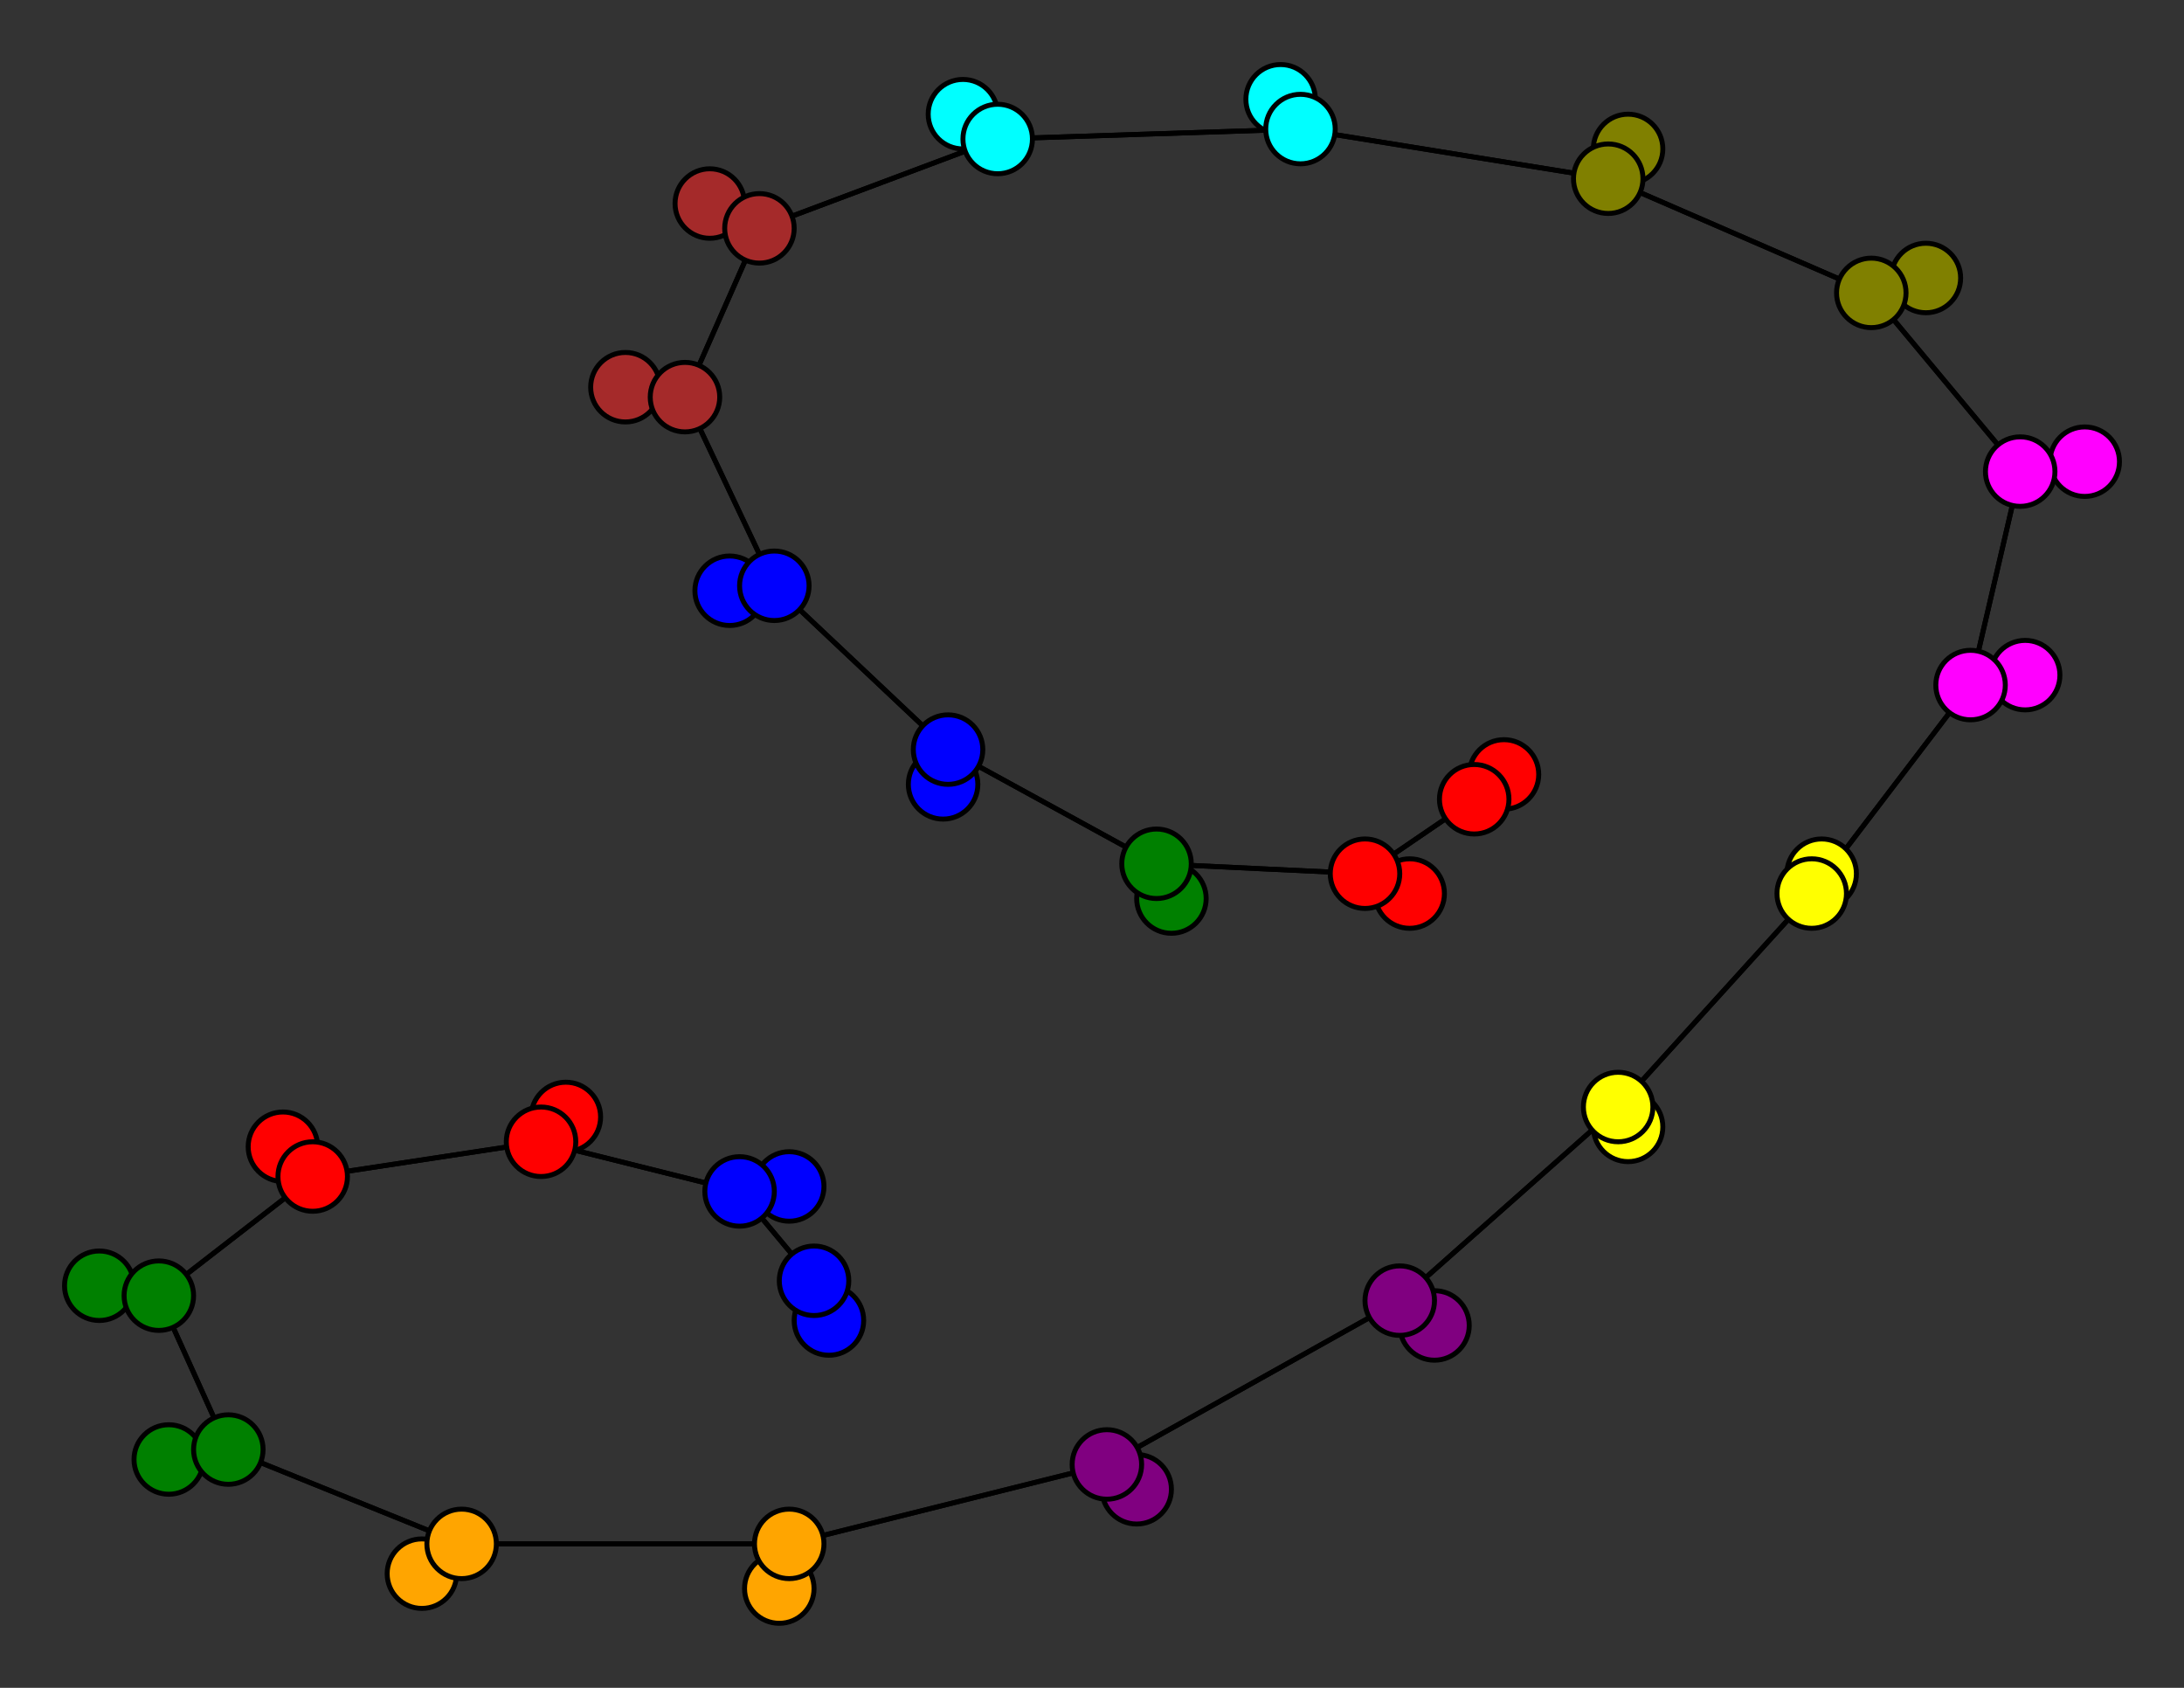 <svg width="440" height="340" xmlns="http://www.w3.org/2000/svg">
<rect width="100%" height="100%" fill="#333333" stroke="none"/>
<path stroke-width="1" stroke="black" d="M 167 266 164 258"/>
<path stroke-width="1" stroke="black" d="M 201 28 153 46"/>
<path stroke-width="1" stroke="black" d="M 201 28 194 23"/>
<path stroke-width="1" stroke="black" d="M 201 28 262 26"/>
<path stroke-width="1" stroke="black" d="M 194 23 201 28"/>
<path stroke-width="1" stroke="black" d="M 262 26 201 28"/>
<path stroke-width="1" stroke="black" d="M 262 26 258 20"/>
<path stroke-width="1" stroke="black" d="M 262 26 324 36"/>
<path stroke-width="1" stroke="black" d="M 258 20 262 26"/>
<path stroke-width="1" stroke="black" d="M 324 36 262 26"/>
<path stroke-width="1" stroke="black" d="M 143 41 153 46"/>
<path stroke-width="1" stroke="black" d="M 324 36 328 30"/>
<path stroke-width="1" stroke="black" d="M 328 30 324 36"/>
<path stroke-width="1" stroke="black" d="M 377 59 324 36"/>
<path stroke-width="1" stroke="black" d="M 377 59 388 56"/>
<path stroke-width="1" stroke="black" d="M 377 59 407 95"/>
<path stroke-width="1" stroke="black" d="M 388 56 377 59"/>
<path stroke-width="1" stroke="black" d="M 407 95 377 59"/>
<path stroke-width="1" stroke="black" d="M 407 95 420 93"/>
<path stroke-width="1" stroke="black" d="M 407 95 397 138"/>
<path stroke-width="1" stroke="black" d="M 420 93 407 95"/>
<path stroke-width="1" stroke="black" d="M 324 36 377 59"/>
<path stroke-width="1" stroke="black" d="M 153 46 201 28"/>
<path stroke-width="1" stroke="black" d="M 153 46 143 41"/>
<path stroke-width="1" stroke="black" d="M 153 46 138 80"/>
<path stroke-width="1" stroke="black" d="M 303 156 297 161"/>
<path stroke-width="1" stroke="black" d="M 275 176 297 161"/>
<path stroke-width="1" stroke="black" d="M 275 176 284 180"/>
<path stroke-width="1" stroke="black" d="M 275 176 233 174"/>
<path stroke-width="1" stroke="black" d="M 284 180 275 176"/>
<path stroke-width="1" stroke="black" d="M 233 174 275 176"/>
<path stroke-width="1" stroke="black" d="M 233 174 236 181"/>
<path stroke-width="1" stroke="black" d="M 233 174 191 151"/>
<path stroke-width="1" stroke="black" d="M 236 181 233 174"/>
<path stroke-width="1" stroke="black" d="M 191 151 233 174"/>
<path stroke-width="1" stroke="black" d="M 191 151 190 158"/>
<path stroke-width="1" stroke="black" d="M 191 151 156 118"/>
<path stroke-width="1" stroke="black" d="M 190 158 191 151"/>
<path stroke-width="1" stroke="black" d="M 156 118 191 151"/>
<path stroke-width="1" stroke="black" d="M 156 118 147 119"/>
<path stroke-width="1" stroke="black" d="M 156 118 138 80"/>
<path stroke-width="1" stroke="black" d="M 147 119 156 118"/>
<path stroke-width="1" stroke="black" d="M 138 80 156 118"/>
<path stroke-width="1" stroke="black" d="M 138 80 126 78"/>
<path stroke-width="1" stroke="black" d="M 138 80 153 46"/>
<path stroke-width="1" stroke="black" d="M 126 78 138 80"/>
<path stroke-width="1" stroke="black" d="M 397 138 407 95"/>
<path stroke-width="1" stroke="black" d="M 397 138 408 136"/>
<path stroke-width="1" stroke="black" d="M 397 138 365 180"/>
<path stroke-width="1" stroke="black" d="M 408 136 397 138"/>
<path stroke-width="1" stroke="black" d="M 46 292 34 294"/>
<path stroke-width="1" stroke="black" d="M 46 292 32 261"/>
<path stroke-width="1" stroke="black" d="M 34 294 46 292"/>
<path stroke-width="1" stroke="black" d="M 32 261 46 292"/>
<path stroke-width="1" stroke="black" d="M 32 261 20 259"/>
<path stroke-width="1" stroke="black" d="M 32 261 63 237"/>
<path stroke-width="1" stroke="black" d="M 20 259 32 261"/>
<path stroke-width="1" stroke="black" d="M 63 237 32 261"/>
<path stroke-width="1" stroke="black" d="M 63 237 57 231"/>
<path stroke-width="1" stroke="black" d="M 63 237 109 230"/>
<path stroke-width="1" stroke="black" d="M 57 231 63 237"/>
<path stroke-width="1" stroke="black" d="M 109 230 63 237"/>
<path stroke-width="1" stroke="black" d="M 109 230 114 225"/>
<path stroke-width="1" stroke="black" d="M 109 230 149 240"/>
<path stroke-width="1" stroke="black" d="M 114 225 109 230"/>
<path stroke-width="1" stroke="black" d="M 149 240 109 230"/>
<path stroke-width="1" stroke="black" d="M 149 240 159 239"/>
<path stroke-width="1" stroke="black" d="M 149 240 164 258"/>
<path stroke-width="1" stroke="black" d="M 159 239 149 240"/>
<path stroke-width="1" stroke="black" d="M 164 258 149 240"/>
<path stroke-width="1" stroke="black" d="M 164 258 167 266"/>
<path stroke-width="1" stroke="black" d="M 46 292 93 311"/>
<path stroke-width="1" stroke="black" d="M 297 161 275 176"/>
<path stroke-width="1" stroke="black" d="M 85 317 93 311"/>
<path stroke-width="1" stroke="black" d="M 93 311 85 317"/>
<path stroke-width="1" stroke="black" d="M 365 180 397 138"/>
<path stroke-width="1" stroke="black" d="M 365 180 367 176"/>
<path stroke-width="1" stroke="black" d="M 365 180 326 223"/>
<path stroke-width="1" stroke="black" d="M 367 176 365 180"/>
<path stroke-width="1" stroke="black" d="M 326 223 365 180"/>
<path stroke-width="1" stroke="black" d="M 326 223 328 227"/>
<path stroke-width="1" stroke="black" d="M 326 223 282 262"/>
<path stroke-width="1" stroke="black" d="M 328 227 326 223"/>
<path stroke-width="1" stroke="black" d="M 282 262 326 223"/>
<path stroke-width="1" stroke="black" d="M 282 262 289 267"/>
<path stroke-width="1" stroke="black" d="M 282 262 223 295"/>
<path stroke-width="1" stroke="black" d="M 289 267 282 262"/>
<path stroke-width="1" stroke="black" d="M 223 295 282 262"/>
<path stroke-width="1" stroke="black" d="M 223 295 229 300"/>
<path stroke-width="1" stroke="black" d="M 223 295 159 311"/>
<path stroke-width="1" stroke="black" d="M 229 300 223 295"/>
<path stroke-width="1" stroke="black" d="M 159 311 223 295"/>
<path stroke-width="1" stroke="black" d="M 159 311 157 320"/>
<path stroke-width="1" stroke="black" d="M 159 311 93 311"/>
<path stroke-width="1" stroke="black" d="M 157 320 159 311"/>
<path stroke-width="1" stroke="black" d="M 93 311 159 311"/>
<path stroke-width="1" stroke="black" d="M 93 311 46 292"/>
<path stroke-width="1" stroke="black" d="M 297 161 303 156"/>
<circle cx="167" cy="266" r="7.0" style="fill:blue;stroke:black;stroke-width:1.0"/>
<circle cx="164" cy="258" r="7.0" style="fill:blue;stroke:black;stroke-width:1.0"/>
<circle cx="159" cy="239" r="7.0" style="fill:blue;stroke:black;stroke-width:1.0"/>
<circle cx="149" cy="240" r="7.0" style="fill:blue;stroke:black;stroke-width:1.0"/>
<circle cx="114" cy="225" r="7.0" style="fill:red;stroke:black;stroke-width:1.0"/>
<circle cx="109" cy="230" r="7.0" style="fill:red;stroke:black;stroke-width:1.0"/>
<circle cx="57" cy="231" r="7.0" style="fill:red;stroke:black;stroke-width:1.0"/>
<circle cx="63" cy="237" r="7.0" style="fill:red;stroke:black;stroke-width:1.0"/>
<circle cx="20" cy="259" r="7.0" style="fill:green;stroke:black;stroke-width:1.0"/>
<circle cx="32" cy="261" r="7.0" style="fill:green;stroke:black;stroke-width:1.0"/>
<circle cx="34" cy="294" r="7.0" style="fill:green;stroke:black;stroke-width:1.0"/>
<circle cx="46" cy="292" r="7.0" style="fill:green;stroke:black;stroke-width:1.0"/>
<circle cx="85" cy="317" r="7.0" style="fill:orange;stroke:black;stroke-width:1.0"/>
<circle cx="93" cy="311" r="7.0" style="fill:orange;stroke:black;stroke-width:1.0"/>
<circle cx="157" cy="320" r="7.0" style="fill:orange;stroke:black;stroke-width:1.0"/>
<circle cx="159" cy="311" r="7.0" style="fill:orange;stroke:black;stroke-width:1.0"/>
<circle cx="229" cy="300" r="7.0" style="fill:purple;stroke:black;stroke-width:1.0"/>
<circle cx="223" cy="295" r="7.0" style="fill:purple;stroke:black;stroke-width:1.0"/>
<circle cx="289" cy="267" r="7.0" style="fill:purple;stroke:black;stroke-width:1.0"/>
<circle cx="282" cy="262" r="7.0" style="fill:purple;stroke:black;stroke-width:1.0"/>
<circle cx="328" cy="227" r="7.0" style="fill:yellow;stroke:black;stroke-width:1.0"/>
<circle cx="326" cy="223" r="7.0" style="fill:yellow;stroke:black;stroke-width:1.0"/>
<circle cx="367" cy="176" r="7.0" style="fill:yellow;stroke:black;stroke-width:1.0"/>
<circle cx="365" cy="180" r="7.0" style="fill:yellow;stroke:black;stroke-width:1.0"/>
<circle cx="408" cy="136" r="7.0" style="fill:fuchsia;stroke:black;stroke-width:1.0"/>
<circle cx="397" cy="138" r="7.0" style="fill:fuchsia;stroke:black;stroke-width:1.0"/>
<circle cx="420" cy="93" r="7.0" style="fill:fuchsia;stroke:black;stroke-width:1.0"/>
<circle cx="407" cy="95" r="7.0" style="fill:fuchsia;stroke:black;stroke-width:1.0"/>
<circle cx="388" cy="56" r="7.0" style="fill:olive;stroke:black;stroke-width:1.0"/>
<circle cx="377" cy="59" r="7.0" style="fill:olive;stroke:black;stroke-width:1.0"/>
<circle cx="328" cy="30" r="7.0" style="fill:olive;stroke:black;stroke-width:1.0"/>
<circle cx="324" cy="36" r="7.0" style="fill:olive;stroke:black;stroke-width:1.0"/>
<circle cx="258" cy="20" r="7.0" style="fill:aqua;stroke:black;stroke-width:1.0"/>
<circle cx="262" cy="26" r="7.0" style="fill:aqua;stroke:black;stroke-width:1.0"/>
<circle cx="194" cy="23" r="7.0" style="fill:aqua;stroke:black;stroke-width:1.0"/>
<circle cx="201" cy="28" r="7.0" style="fill:aqua;stroke:black;stroke-width:1.0"/>
<circle cx="143" cy="41" r="7.0" style="fill:brown;stroke:black;stroke-width:1.0"/>
<circle cx="153" cy="46" r="7.0" style="fill:brown;stroke:black;stroke-width:1.0"/>
<circle cx="126" cy="78" r="7.0" style="fill:brown;stroke:black;stroke-width:1.0"/>
<circle cx="138" cy="80" r="7.0" style="fill:brown;stroke:black;stroke-width:1.0"/>
<circle cx="147" cy="119" r="7.0" style="fill:blue;stroke:black;stroke-width:1.0"/>
<circle cx="156" cy="118" r="7.0" style="fill:blue;stroke:black;stroke-width:1.0"/>
<circle cx="190" cy="158" r="7.0" style="fill:blue;stroke:black;stroke-width:1.0"/>
<circle cx="191" cy="151" r="7.0" style="fill:blue;stroke:black;stroke-width:1.0"/>
<circle cx="236" cy="181" r="7.0" style="fill:green;stroke:black;stroke-width:1.0"/>
<circle cx="233" cy="174" r="7.0" style="fill:green;stroke:black;stroke-width:1.0"/>
<circle cx="284" cy="180" r="7.0" style="fill:red;stroke:black;stroke-width:1.0"/>
<circle cx="275" cy="176" r="7.0" style="fill:red;stroke:black;stroke-width:1.0"/>
<circle cx="303" cy="156" r="7.0" style="fill:red;stroke:black;stroke-width:1.0"/>
<circle cx="297" cy="161" r="7.0" style="fill:red;stroke:black;stroke-width:1.0"/>
</svg>
